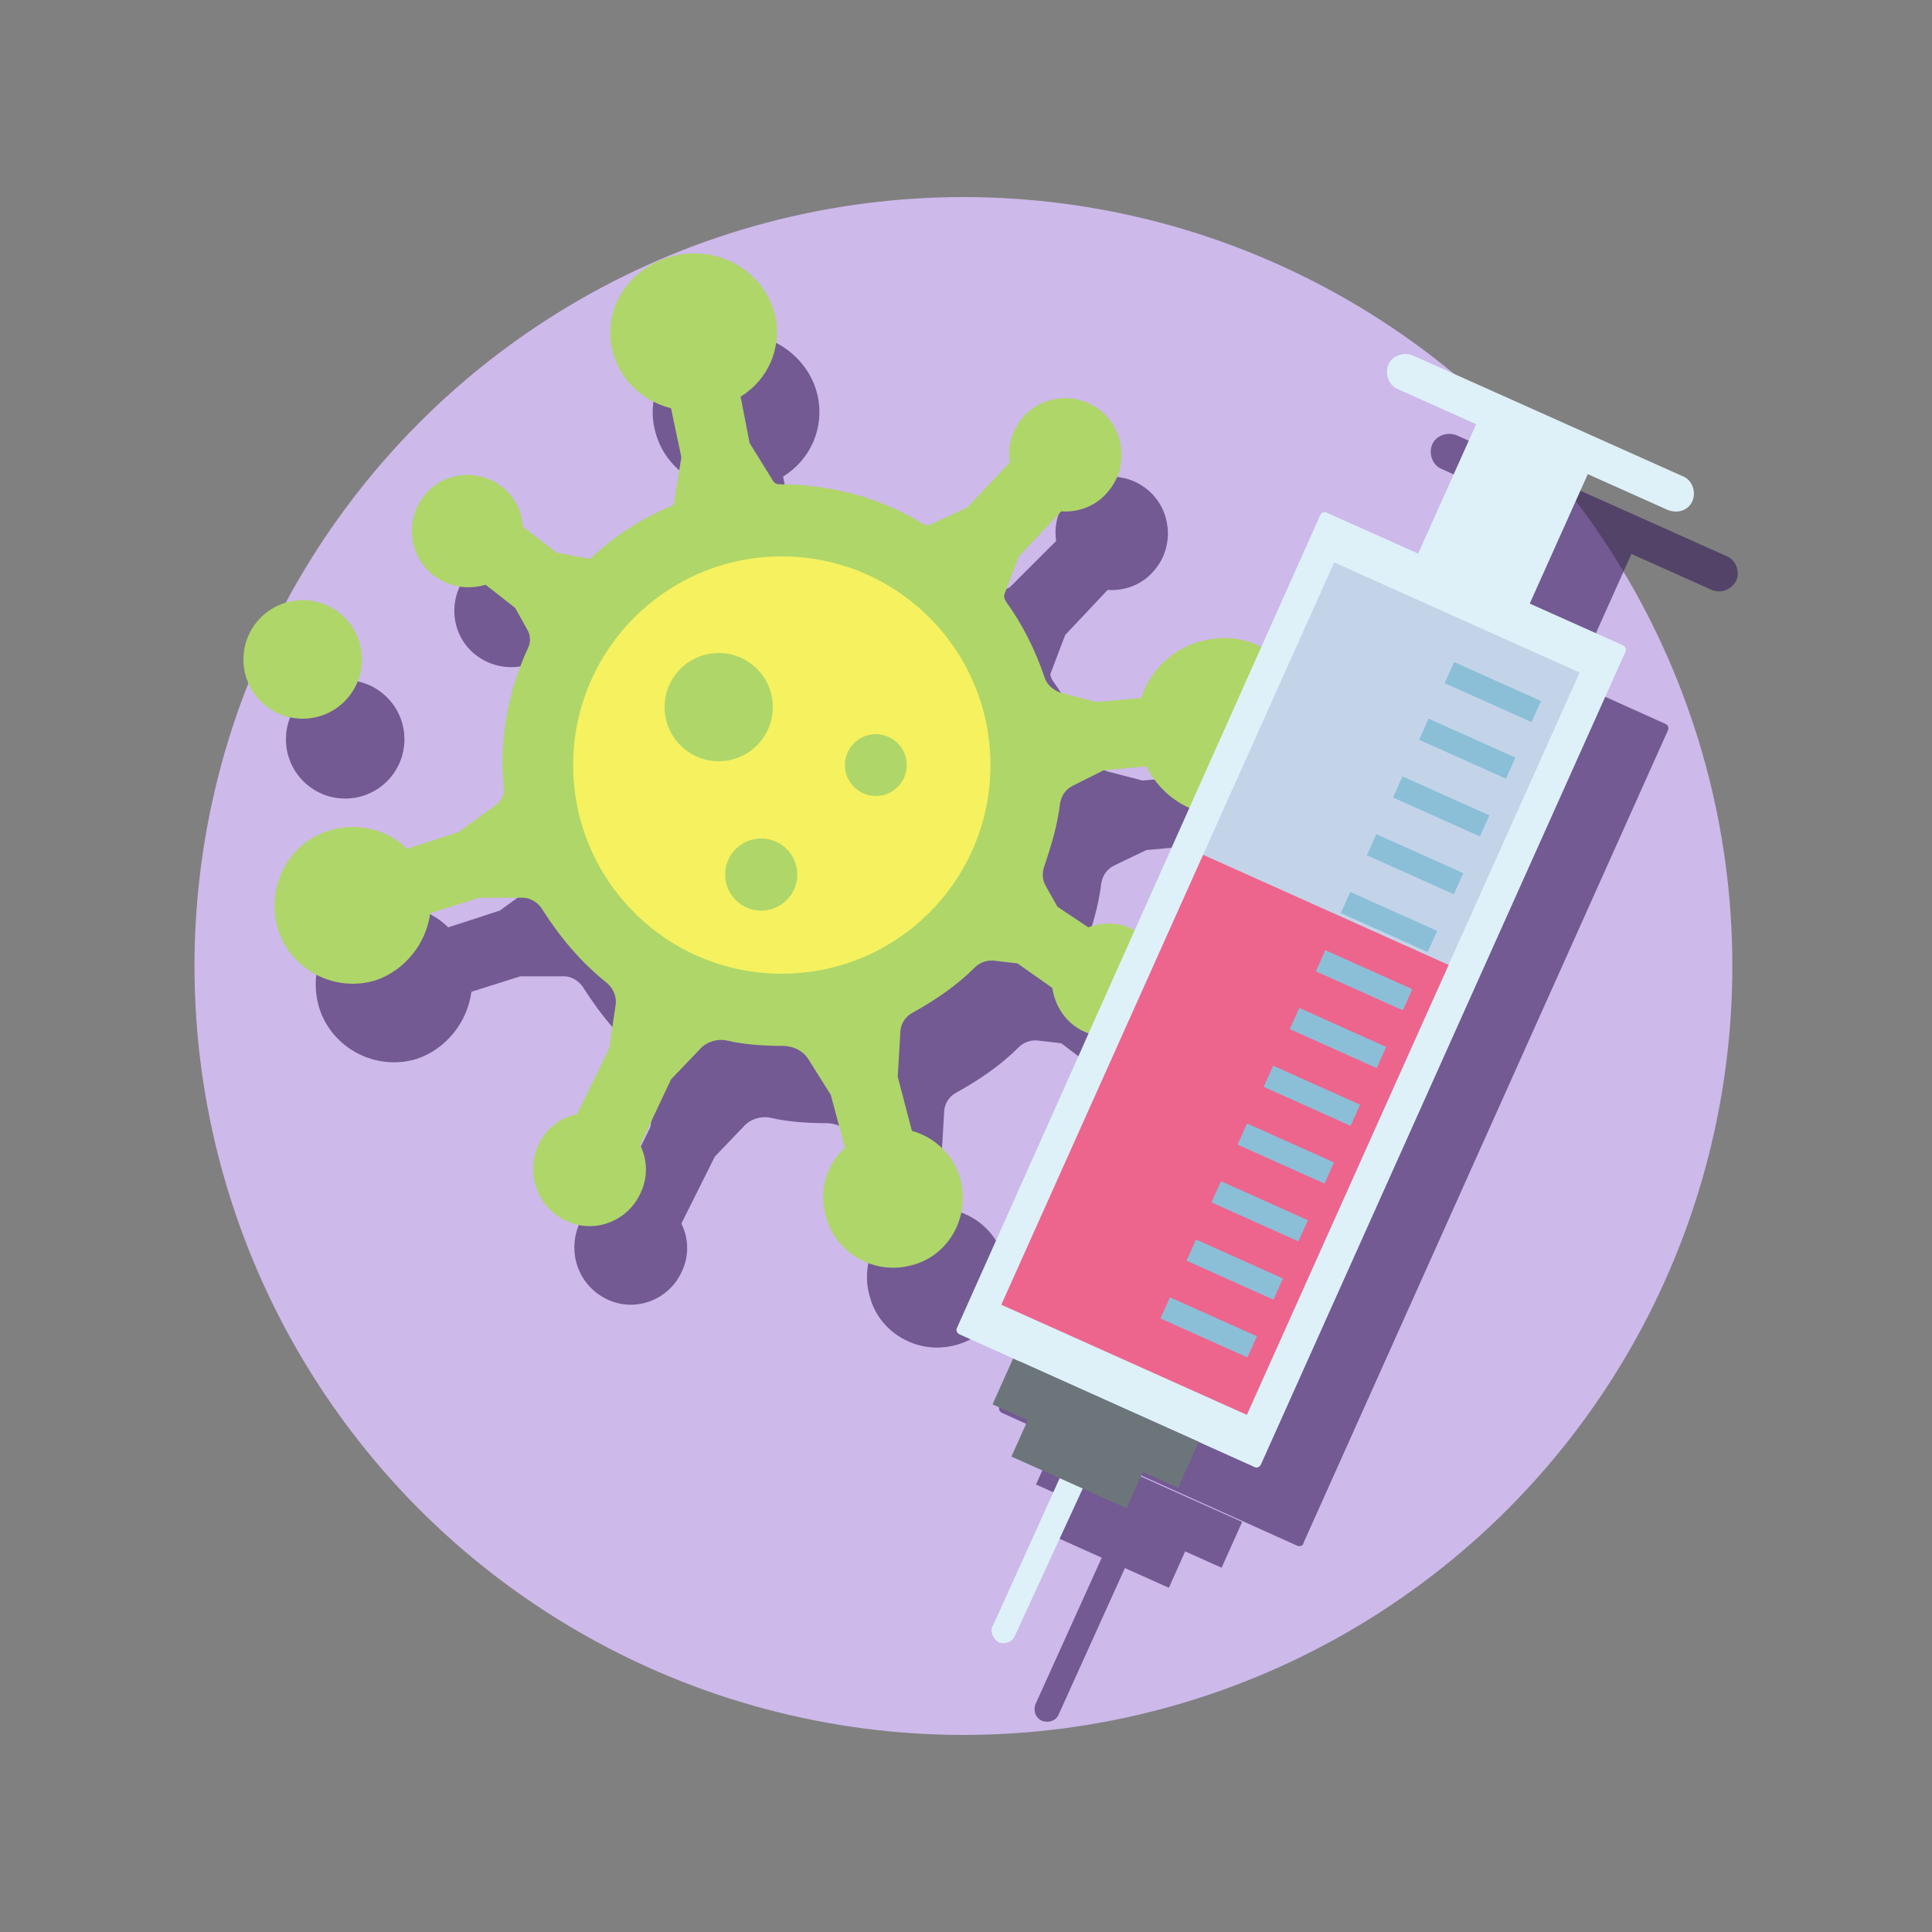 <?xml version="1.0" encoding="utf-8"?>
<!-- Generator: Adobe Illustrator 24.2.3, SVG Export Plug-In . SVG Version: 6.00 Build 0)  -->
<svg version="1.1" id="圖層_1" xmlns="http://www.w3.org/2000/svg" xmlns:xlink="http://www.w3.org/1999/xlink" x="0px" y="0px"
	 viewBox="0 0 150 150" style="enable-background:new 0 0 150 150;" xml:space="preserve">
<rect x="0" y="0" width="150" height="150" fill="#808080" stroke="none"/>
<style type="text/css">
	.st0{fill:#CDB9EA;}
	.st1{opacity:0.6;}
	.st2{fill:#371A59;}
	.st3{fill:#AFD669;}
	.st4{fill:#F5F15F;}
	.st5{fill:#DEF1F9;}
	.st6{fill:#C4D4E8;}
	.st7{fill:#6C767A;}
	.st8{fill:#ED658D;}
	.st9{fill:#8BBFD8;}
</style>
<g>
	<circle class="st0" cx="74.8" cy="75" r="59.7"/>
	<g class="st1">
		<g id="XMLID_10_">
			<g>
				<path class="st2" d="M104.7,61.9c0.3,3.8-2.4,7.2-6,7.5c-2.7,0.3-5.2-1.3-6.4-3.7l-3.3,0.3l-2.5,1.2c-0.6,0.3-0.9,0.8-1,1.4
					c-0.2,1.7-0.7,3.3-1.2,4.8c-0.2,0.5-0.2,1.1,0.1,1.6l0.9,1.6l2.4,1.6c1.3-0.5,2.8-0.4,4,0.5c2.1,1.4,2.6,4.3,1,6.3
					c-1.3,1.7-3.8,2.2-5.7,1.1c-1.2-0.7-1.9-1.9-2.1-3.2L82.4,81l-1.7-0.2c-0.6-0.1-1.2,0.1-1.6,0.5c-1.4,1.4-3,2.5-4.8,3.5
					c-0.6,0.3-1,0.9-1,1.6l-0.2,3.4l1.1,4.2c1.8,0.5,3.3,1.9,3.8,3.9c0.7,3-1.1,6-4.1,6.6c-2.7,0.6-5.5-1-6.3-3.6
					c-0.7-2.1-0.1-4.2,1.4-5.6l-1.1-4.3l-1.7-2.7c-0.4-0.7-1.2-1.1-2.1-1.1c0,0,0,0,0,0c-1.4,0-2.9-0.1-4.2-0.4
					c-0.8-0.2-1.7,0.1-2.2,0.7l-2.2,2.3L52.9,95c0.6,1.2,0.6,2.6,0,3.8c-1.1,2.3-3.9,3.2-6.1,1.9c-1.9-1.1-2.7-3.4-1.9-5.5
					c0.6-1.4,1.7-2.3,3.1-2.6l2.5-5.1l0.5-3.4c0.1-0.6-0.2-1.3-0.7-1.7c-2-1.6-3.6-3.5-5-5.7c-0.3-0.5-0.9-0.9-1.5-0.9l-3.4,0
					l-3.8,1.2c-0.3,2.3-1.9,4.4-4.2,5.2c-3.2,1-6.6-0.8-7.6-3.9c-1-3.2,0.7-6.7,3.9-7.7c2.2-0.7,4.6-0.1,6.1,1.4l4-1.3l2.9-2.1
					c0.4-0.3,0.7-0.8,0.6-1.3c0-0.6-0.1-1.2-0.1-1.8c0-3.2,0.7-6.3,2-9.1c0.2-0.4,0.2-0.9,0-1.3l-0.9-1.8L41,51.6
					c-1.3,0.4-2.8,0.2-4-0.7c-2-1.5-2.3-4.4-0.7-6.3c1.4-1.7,3.9-2,5.7-0.8c1.2,0.8,1.8,2,1.9,3.3l2.6,2l2.6,0.5
					c1.9-1.8,4.1-3.2,6.5-4.2l0.6-3.7l-0.8-3.8c-2.3-0.6-4.1-2.3-4.6-4.7c-0.7-3.3,1.6-6.5,5.1-7.2c3.5-0.7,6.9,1.5,7.6,4.8
					c0.5,2.5-0.6,4.9-2.7,6.2l0.7,3.6l1.8,2.9c0.1,0.2,0.3,0.3,0.5,0.3h0c4.1,0,8,1.1,11.2,3.1c0.2,0.1,0.4,0.1,0.6,0l2.8-1.3L82,42
					c-0.2-1.3,0.2-2.6,1.1-3.6c1.7-1.8,4.6-1.9,6.4,0c1.5,1.6,1.6,4.2,0.1,5.9c-0.9,1.1-2.3,1.6-3.6,1.5l-3.3,3.5l-1.1,2.9
					c-0.1,0.2,0,0.4,0.1,0.6c1.3,1.8,2.3,3.8,3,5.9c0.2,0.6,0.7,1,1.3,1.2l2.7,0.7l3.5-0.3c0.8-2.5,3-4.3,5.6-4.6
					C101.3,55.3,104.4,58.1,104.7,61.9L104.7,61.9z"/>
			</g>
		</g>
		<g id="XMLID_9_">
			<g>
				<circle class="st2" cx="64" cy="65.5" r="16.2"/>
			</g>
		</g>
		<g>
			<circle class="st2" cx="26.8" cy="57.4" r="4.6"/>
			<circle class="st2" cx="91.4" cy="97.2" r="4.5"/>
			<circle class="st2" cx="59.1" cy="61.1" r="4.2"/>
			<circle class="st2" cx="62.4" cy="74" r="2.8"/>
			<circle class="st2" cx="71.4" cy="65.5" r="2.4"/>
		</g>
	</g>
	<g class="st1">
		<rect x="114" y="39.2" transform="matrix(0.912 0.409 -0.409 0.912 30.51 -44.245)" class="st2" width="9.5" height="20"/>
		<path class="st2" d="M132.9,45.8l-21-9.4c-0.7-0.3-1-1.2-0.7-1.9l0,0c0.3-0.7,1.2-1,1.9-0.7l21,9.4c0.7,0.3,1,1.2,0.7,1.9v0
			C134.4,45.8,133.6,46.1,132.9,45.8z"/>
		<path class="st2" d="M80.4,132.3l5.7-12.6c0.2-0.5,0.8-0.7,1.3-0.5l0,0c0.5,0.2,0.7,0.8,0.5,1.3l-5.7,12.6
			c-0.2,0.5-0.8,0.7-1.3,0.5l0,0C80.4,133.4,80.2,132.8,80.4,132.3z"/>
		<path class="st2" d="M100.7,120l-22.9-10.3c-0.2-0.1-0.3-0.3-0.2-0.5l28.3-63.1c0.1-0.2,0.3-0.3,0.5-0.2l22.9,10.3
			c0.2,0.1,0.3,0.3,0.2,0.5l-28.3,63.1C101.2,120,100.9,120.1,100.7,120z"/>
		
			<rect x="93.1" y="51.3" transform="matrix(0.912 0.409 -0.409 0.912 42.987 -35.11)" class="st2" width="20.9" height="63.2"/>
		
			<rect x="80.6" y="114.8" transform="matrix(0.912 0.409 -0.409 0.912 55.477 -25.964)" class="st2" width="15.8" height="3.9"/>
		<rect x="88" y="75.2" transform="matrix(0.912 0.409 -0.409 0.912 47.196 -32.028)" class="st2" width="20.9" height="38.3"/>
		
			<rect x="118.3" y="56.2" transform="matrix(-0.409 0.912 -0.912 -0.409 222.602 -24.365)" class="st2" width="1.8" height="7.4"/>
		
			<rect x="116.3" y="60.7" transform="matrix(-0.409 0.912 -0.912 -0.409 223.862 -16.216)" class="st2" width="1.8" height="7.4"/>
		
			<rect x="114.3" y="65.1" transform="matrix(-0.409 0.912 -0.912 -0.409 225.122 -8.067)" class="st2" width="1.8" height="7.4"/>
		
			<rect x="112.3" y="69.6" transform="matrix(-0.409 0.912 -0.912 -0.409 226.382 8.208077e-02)" class="st2" width="1.8" height="7.4"/>
		
			<rect x="110.3" y="74.1" transform="matrix(-0.409 0.912 -0.912 -0.409 227.642 8.231)" class="st2" width="1.8" height="7.4"/>
		
			<rect x="108.2" y="78.6" transform="matrix(-0.409 0.912 -0.912 -0.409 228.901 16.38)" class="st2" width="1.8" height="7.4"/>
		
			<rect x="106.2" y="83.1" transform="matrix(-0.409 0.912 -0.912 -0.409 230.161 24.529)" class="st2" width="1.8" height="7.4"/>
		
			<rect x="104.2" y="87.6" transform="matrix(-0.409 0.912 -0.912 -0.409 231.421 32.679)" class="st2" width="1.8" height="7.4"/>
		
			<rect x="102.2" y="92" transform="matrix(-0.409 0.912 -0.912 -0.409 232.681 40.828)" class="st2" width="1.8" height="7.4"/>
		
			<rect x="100.2" y="96.5" transform="matrix(-0.409 0.912 -0.912 -0.409 233.94 48.977)" class="st2" width="1.8" height="7.4"/>
		<rect x="98.2" y="101" transform="matrix(-0.409 0.912 -0.912 -0.409 235.2 57.126)" class="st2" width="1.8" height="7.4"/>
		
			<rect x="96.2" y="105.5" transform="matrix(-0.409 0.912 -0.912 -0.409 236.46 65.275)" class="st2" width="1.8" height="7.4"/>
		
			<rect x="82.1" y="118.3" transform="matrix(0.912 0.409 -0.409 0.912 56.63 -25.12)" class="st2" width="9.8" height="3.2"/>
	</g>
	<g>
		<g id="XMLID_2_">
			<g>
				<path class="st3" d="M101.4,55.7c0.3,3.8-2.4,7.2-6,7.5c-2.7,0.3-5.2-1.3-6.4-3.7l-3.3,0.3L83.3,61c-0.6,0.3-0.9,0.8-1,1.4
					c-0.2,1.7-0.7,3.3-1.2,4.8c-0.2,0.5-0.2,1.1,0.1,1.6l0.9,1.6l2.4,1.6c1.3-0.5,2.8-0.4,4,0.5c2.1,1.4,2.6,4.3,1,6.3
					c-1.3,1.7-3.8,2.2-5.7,1.1c-1.2-0.7-1.9-1.9-2.1-3.2L79,74.8l-1.7-0.2c-0.6-0.1-1.2,0.1-1.6,0.5c-1.4,1.4-3,2.5-4.8,3.5
					c-0.6,0.3-1,0.9-1,1.6l-0.2,3.4l1.1,4.2c1.8,0.5,3.3,1.9,3.8,3.9c0.7,3-1.1,6-4.1,6.6c-2.7,0.6-5.5-1-6.3-3.6
					c-0.7-2.1-0.1-4.2,1.4-5.6L64.5,85l-1.7-2.7c-0.4-0.7-1.2-1.1-2.1-1.1c0,0,0,0,0,0c-1.4,0-2.9-0.1-4.2-0.4
					c-0.8-0.2-1.7,0.1-2.2,0.7l-2.2,2.3l-2.4,5.1c0.6,1.2,0.6,2.6,0,3.8c-1.1,2.3-3.9,3.2-6.1,1.9c-1.9-1.1-2.7-3.4-1.9-5.5
					c0.6-1.4,1.7-2.3,3.1-2.6l2.5-5.1l0.5-3.4c0.1-0.6-0.2-1.3-0.7-1.7c-2-1.6-3.6-3.5-5-5.7c-0.3-0.5-0.9-0.9-1.5-0.9l-3.4,0
					l-3.8,1.2c-0.3,2.3-1.9,4.4-4.2,5.2c-3.2,1-6.6-0.8-7.6-3.9c-1-3.2,0.7-6.7,3.9-7.7c2.2-0.7,4.6-0.1,6.1,1.4l4-1.3l2.9-2.1
					c0.4-0.3,0.7-0.8,0.6-1.3c0-0.6-0.1-1.2-0.1-1.8c0-3.2,0.7-6.3,2-9.1c0.2-0.4,0.2-0.9,0-1.3L40,47.2l-2.3-1.8
					c-1.3,0.4-2.8,0.2-4-0.7c-2-1.5-2.3-4.4-0.7-6.3c1.4-1.7,3.9-2,5.7-0.8c1.2,0.8,1.8,2,1.9,3.3l2.6,2l2.6,0.5
					c1.9-1.8,4.1-3.2,6.5-4.2l0.6-3.7l-0.8-3.8c-2.3-0.6-4.1-2.3-4.6-4.7c-0.7-3.3,1.6-6.5,5.1-7.2c3.5-0.7,6.9,1.5,7.6,4.8
					c0.5,2.5-0.6,4.9-2.7,6.2l0.7,3.6l1.8,2.9c0.1,0.2,0.3,0.3,0.5,0.3h0c4.1,0,8,1.1,11.2,3.1c0.2,0.1,0.4,0.1,0.6,0l2.8-1.3
					l3.3-3.5c-0.2-1.3,0.2-2.6,1.1-3.6c1.7-1.8,4.6-1.9,6.4,0c1.5,1.6,1.6,4.2,0.1,5.9c-0.9,1.1-2.3,1.6-3.6,1.5l-3.3,3.5l-1.1,2.9
					c-0.1,0.2,0,0.4,0.1,0.6c1.3,1.8,2.3,3.8,3,5.9c0.2,0.6,0.7,1,1.3,1.2l2.7,0.7l3.5-0.3c0.8-2.5,3-4.3,5.6-4.6
					C98,49.1,101.1,51.9,101.4,55.7L101.4,55.7z"/>
			</g>
		</g>
		<g id="XMLID_1_">
			<g>
				<circle class="st4" cx="60.7" cy="59.4" r="16.2"/>
			</g>
		</g>
		<g>
			<circle class="st3" cx="23.5" cy="51.2" r="4.6"/>
			<circle class="st3" cx="88.1" cy="91" r="4.5"/>
			<circle class="st3" cx="55.8" cy="54.9" r="4.2"/>
			<circle class="st3" cx="59.1" cy="67.9" r="2.8"/>
			<circle class="st3" cx="68" cy="59.4" r="2.4"/>
		</g>
	</g>
	<g>
		<rect x="110.6" y="33.1" transform="matrix(0.912 0.409 -0.409 0.912 27.698 -43.421)" class="st5" width="9.5" height="20"/>
		<path class="st5" d="M129.5,39.6l-21-9.4c-0.7-0.3-1-1.2-0.7-1.9v0c0.3-0.7,1.2-1,1.9-0.7l21,9.4c0.7,0.3,1,1.2,0.7,1.9l0,0
			C131.1,39.6,130.3,39.9,129.5,39.6z"/>
		<path class="st5" d="M77.1,126.2l5.7-12.6c0.2-0.5,0.8-0.7,1.3-0.5l0,0c0.5,0.2,0.7,0.8,0.5,1.3L78.8,127
			c-0.2,0.5-0.8,0.7-1.3,0.5l0,0C77.1,127.2,76.8,126.6,77.1,126.2z"/>
		<path class="st5" d="M97.4,113.9l-22.9-10.3c-0.2-0.1-0.3-0.3-0.2-0.5L102.5,40c0.1-0.2,0.3-0.3,0.5-0.2L126,50.1
			c0.2,0.1,0.3,0.3,0.2,0.5l-28.3,63.1C97.8,113.9,97.6,114,97.4,113.9z"/>
		
			<rect x="89.8" y="45.2" transform="matrix(0.912 0.409 -0.409 0.912 40.175 -34.285)" class="st6" width="20.9" height="63.2"/>
		
			<rect x="77.2" y="108.6" transform="matrix(0.912 0.409 -0.409 0.912 52.666 -25.139)" class="st7" width="15.8" height="3.9"/>
		<rect x="84.7" y="69" transform="matrix(0.912 0.409 -0.409 0.912 44.385 -31.203)" class="st8" width="20.9" height="38.3"/>
		<rect x="115" y="50" transform="matrix(-0.409 0.912 -0.912 -0.409 212.282 -30.004)" class="st9" width="1.8" height="7.4"/>
		
			<rect x="112.9" y="54.5" transform="matrix(-0.409 0.912 -0.912 -0.409 213.542 -21.855)" class="st9" width="1.8" height="7.4"/>
		
			<rect x="110.9" y="59" transform="matrix(-0.409 0.912 -0.912 -0.409 214.802 -13.706)" class="st9" width="1.8" height="7.4"/>
		
			<rect x="108.9" y="63.5" transform="matrix(-0.409 0.912 -0.912 -0.409 216.062 -5.556)" class="st9" width="1.8" height="7.4"/>
		<rect x="106.9" y="68" transform="matrix(-0.409 0.912 -0.912 -0.409 217.322 2.593)" class="st9" width="1.8" height="7.4"/>
		
			<rect x="104.9" y="72.4" transform="matrix(-0.409 0.912 -0.912 -0.409 218.581 10.742)" class="st9" width="1.8" height="7.4"/>
		
			<rect x="102.9" y="76.9" transform="matrix(-0.409 0.912 -0.912 -0.409 219.841 18.891)" class="st9" width="1.8" height="7.4"/>
		
			<rect x="100.9" y="81.4" transform="matrix(-0.409 0.912 -0.912 -0.409 221.101 27.04)" class="st9" width="1.8" height="7.4"/>
		
			<rect x="98.9" y="85.9" transform="matrix(-0.409 0.912 -0.912 -0.409 222.361 35.189)" class="st9" width="1.8" height="7.4"/>
		
			<rect x="96.9" y="90.4" transform="matrix(-0.409 0.912 -0.912 -0.409 223.62 43.339)" class="st9" width="1.8" height="7.4"/>
		
			<rect x="94.9" y="94.8" transform="matrix(-0.409 0.912 -0.912 -0.409 224.88 51.488)" class="st9" width="1.8" height="7.4"/>
		
			<rect x="92.9" y="99.3" transform="matrix(-0.409 0.912 -0.912 -0.409 226.14 59.637)" class="st9" width="1.8" height="7.4"/>
		<rect x="78.8" y="112.1" transform="matrix(0.912 0.409 -0.409 0.912 53.819 -24.295)" class="st7" width="9.8" height="3.2"/>
	</g>
</g>
</svg>
